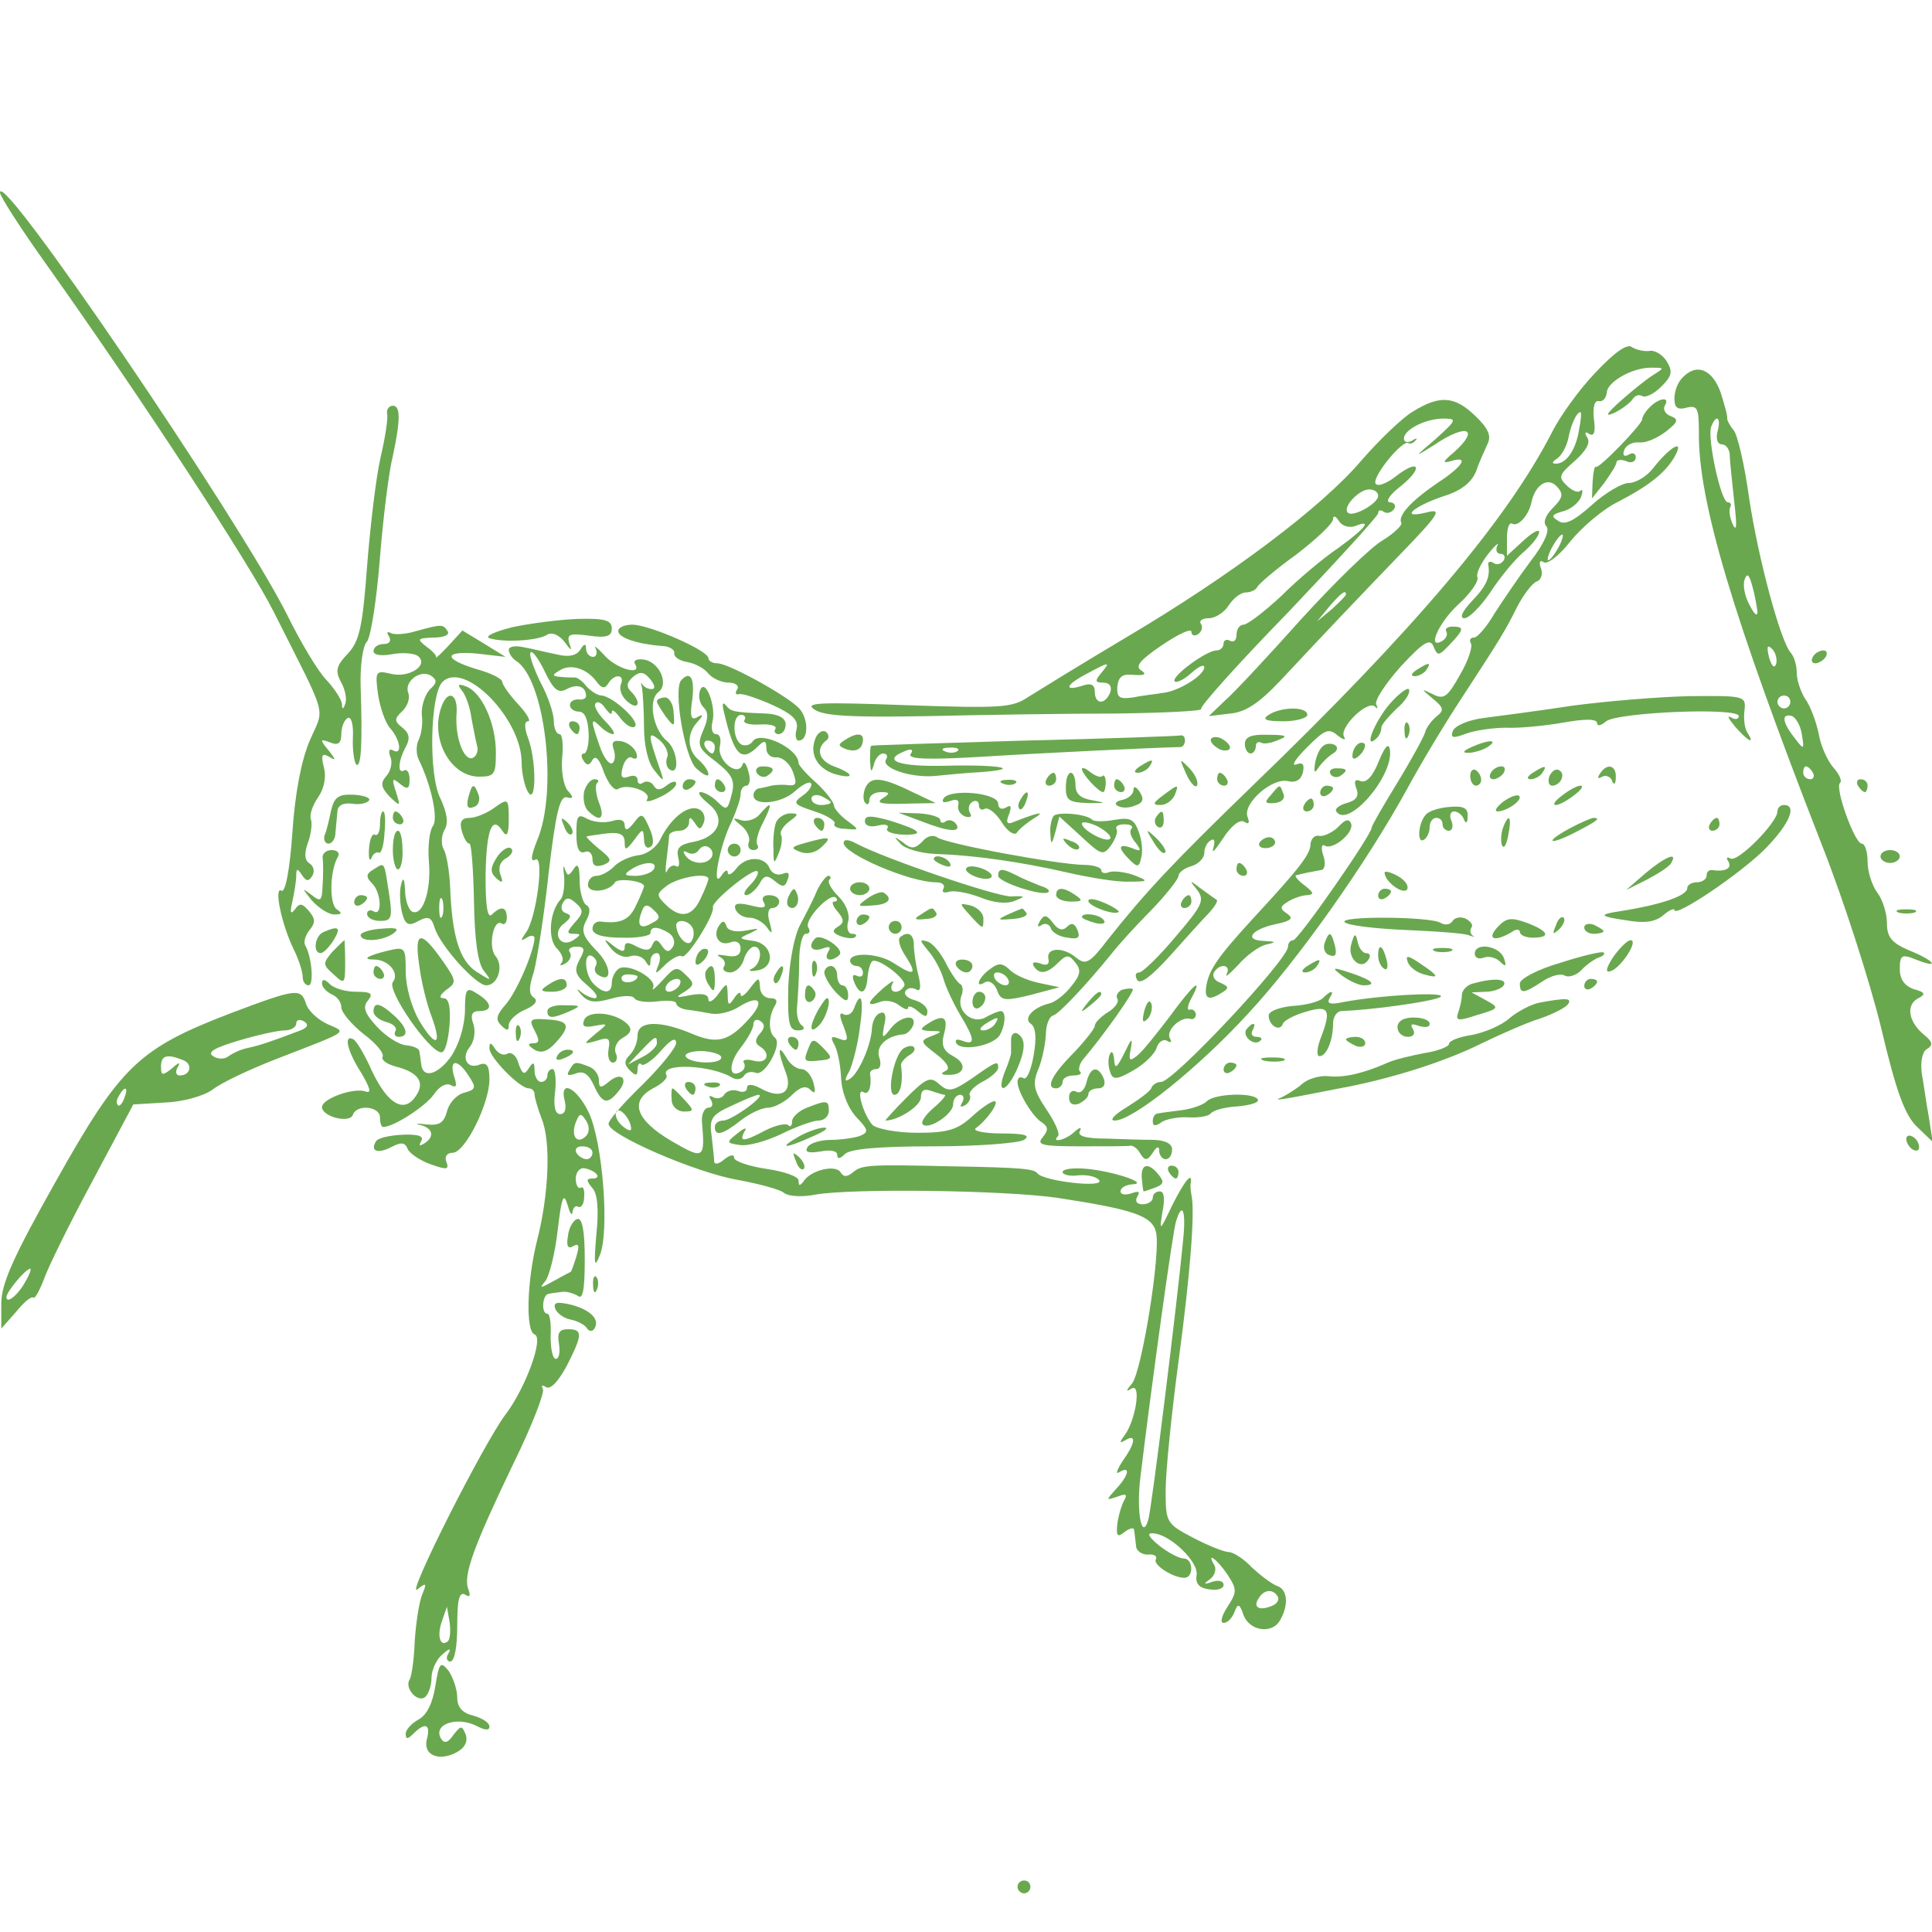<svg version="1.0" xmlns="http://www.w3.org/2000/svg"
 width="300pt" height="300pt" viewBox="0 0 300 300"
 preserveAspectRatio="xMidYMid meet">
<g transform="translate(0,300) scale(0.1,-0.1)"
fill="#6aa84f" stroke="none">
<path d="M0 2701 c0 -6 33 -57 73 -113 143 -201 315 -464 352 -538 86 -171 79
-146 56 -200 -13 -30 -23 -82 -27 -143 -4 -58 -11 -94 -17 -90 -12 7 0 -52 19
-91 8 -16 14 -35 14 -43 0 -7 4 -13 9 -13 9 0 5 45 -5 62 -3 5 0 15 6 23 10
12 10 18 0 30 -11 13 -15 13 -22 3 -7 -9 -8 -5 -4 12 3 14 6 32 6 40 0 12 2
12 9 1 7 -10 10 -10 16 -1 4 7 2 15 -4 19 -8 5 -9 15 -3 32 5 13 7 30 5 36 -3
7 2 22 11 35 9 13 13 31 9 46 -5 20 -3 23 8 17 11 -7 11 -5 -1 10 -14 17 -13
18 3 12 12 -5 17 -1 17 13 0 10 4 22 10 25 5 3 9 -9 8 -30 -1 -19 2 -38 5 -42
8 -7 10 35 7 120 -1 32 3 64 10 71 6 8 15 66 20 130 5 63 14 135 20 158 12 56
12 78 0 78 -6 0 -10 -6 -9 -12 2 -7 -3 -38 -10 -68 -7 -30 -16 -106 -21 -169
-7 -95 -12 -117 -30 -136 -18 -19 -20 -27 -10 -45 6 -11 9 -26 6 -33 -3 -9 -5
-9 -5 0 -1 7 -11 23 -24 37 -13 13 -41 60 -62 103 -76 150 -445 693 -445 654z"/>
<path d="M2477 2421 c-25 -26 -55 -68 -67 -92 -70 -137 -216 -309 -465 -549
-124 -120 -166 -165 -224 -238 -29 -38 -35 -41 -50 -29 -20 17 -47 16 -43 -2
2 -9 -3 -11 -13 -7 -9 3 -13 2 -10 -4 9 -14 21 -12 38 5 13 13 17 13 27 0 9
-11 8 -19 -7 -37 -10 -13 -25 -24 -33 -26 -26 -6 -42 -24 -29 -32 7 -5 9 -21
4 -49 -4 -23 -11 -39 -16 -35 -5 3 -9 0 -9 -6 0 -15 23 -54 38 -63 10 -7 10
-12 1 -23 -10 -12 -1 -14 60 -14 39 0 74 0 77 1 4 0 11 -5 15 -13 7 -11 11
-10 19 2 6 10 10 11 10 3 0 -7 5 -13 10 -13 6 0 10 7 10 15 0 9 -10 14 -27 15
-16 0 -49 1 -75 2 -32 0 -46 4 -41 12 3 6 0 6 -8 -1 -13 -13 -38 -19 -26 -7 3
4 -5 22 -18 41 -20 30 -22 40 -13 62 6 14 11 38 12 54 0 15 5 28 11 30 9 2 52
48 91 96 10 13 38 44 62 68 23 24 42 48 42 53 0 5 9 12 20 15 11 3 20 13 20
20 0 8 4 17 10 20 6 4 7 -1 4 -12 -3 -10 3 -3 15 15 13 20 26 30 33 26 7 -5 9
-2 5 8 -7 21 39 61 63 55 12 -3 20 2 23 13 3 13 0 17 -10 13 -9 -3 -1 9 16 26
28 28 34 31 48 19 9 -7 14 -8 10 -2 -8 14 36 57 48 47 4 -5 5 -3 2 3 -3 6 14
32 38 59 36 39 46 44 51 31 6 -15 8 -15 25 3 23 24 23 28 4 28 -8 0 -12 -4 -9
-8 2 -4 0 -10 -6 -14 -25 -15 -7 27 24 56 19 17 33 37 30 43 -2 6 6 22 17 36
11 14 18 19 14 13 -3 -7 -1 -13 5 -13 6 0 8 -5 5 -10 -4 -6 -11 -8 -16 -4 -5
3 -9 2 -8 -3 3 -19 -2 -32 -26 -57 -15 -16 -19 -26 -11 -26 7 0 25 18 40 40
15 23 38 51 51 62 14 12 25 26 25 32 0 5 -11 -1 -25 -14 l-25 -23 0 27 c0 15
3 25 8 23 9 -6 26 13 30 33 6 28 26 40 40 24 10 -11 9 -17 -7 -33 -12 -12 -15
-23 -10 -28 6 -6 -3 -27 -24 -54 -18 -24 -43 -61 -56 -81 -12 -21 -27 -38 -32
-38 -6 0 -8 -4 -5 -9 3 -5 -4 -27 -17 -49 -19 -34 -25 -39 -42 -30 -19 9 -19
9 0 -7 17 -14 18 -18 5 -28 -8 -7 -16 -18 -17 -24 -2 -7 -21 -42 -43 -78 -22
-36 -40 -67 -40 -70 0 -11 -114 -175 -122 -175 -4 0 -8 -4 -8 -10 0 -20 -178
-210 -197 -210 -6 0 -13 -4 -15 -9 -1 -5 -19 -18 -38 -30 -20 -12 -28 -21 -19
-21 28 0 130 82 207 166 78 84 184 234 247 349 21 39 59 102 84 140 62 95 68
105 87 143 10 19 23 36 30 39 7 2 10 12 7 20 -4 10 -2 14 4 10 6 -4 25 11 42
33 18 22 51 50 74 61 48 25 75 46 89 73 13 25 -10 11 -35 -21 -10 -13 -27 -23
-38 -23 -10 0 -36 -15 -57 -34 -28 -25 -42 -32 -52 -25 -12 7 -11 10 7 15 12
3 24 13 28 22 3 9 3 13 -1 10 -3 -4 -13 0 -21 8 -14 13 -12 17 12 38 17 15 25
28 20 36 -5 8 -4 11 3 6 7 -4 10 3 7 23 -2 19 1 30 8 28 6 -1 11 5 12 13 0 17
41 40 70 39 20 0 20 0 1 -12 -11 -7 -33 -25 -50 -40 -22 -20 -25 -25 -9 -18
12 6 25 16 28 21 4 6 10 8 15 5 5 -3 18 3 30 15 16 16 18 23 8 39 -6 10 -19
18 -27 16 -9 -1 -21 2 -27 6 -7 6 -27 -8 -57 -40z m-25 -88 c-5 -32 -20 -53
-36 -53 -7 0 -6 3 2 8 7 5 14 18 17 30 4 22 13 42 19 42 2 0 1 -12 -2 -27z
m-32 -183 c-6 -11 -13 -20 -16 -20 -2 0 0 9 6 20 6 11 13 20 16 20 2 0 0 -9
-6 -20z"/>
<path d="M2612 2413 c-7 -7 -12 -21 -12 -32 0 -14 5 -18 19 -14 17 4 19 -1 19
-39 -1 -106 52 -284 191 -640 34 -86 75 -214 92 -284 23 -97 36 -134 55 -153
l25 -24 -6 39 c-4 21 -8 52 -11 68 -2 18 1 33 8 37 10 6 9 11 -3 21 -25 20
-30 46 -12 57 14 7 13 10 -5 15 -15 5 -22 16 -22 31 0 22 3 24 25 15 38 -15
30 -2 -10 14 -28 12 -35 21 -35 43 0 15 -7 37 -15 47 -8 11 -15 32 -15 48 0
15 -4 28 -9 28 -11 0 -42 86 -34 94 4 3 -1 14 -10 24 -9 10 -20 34 -23 53 -4
19 -13 43 -21 54 -7 11 -13 29 -13 40 0 12 -4 25 -9 31 -16 17 -51 147 -65
241 -7 51 -18 98 -24 105 -6 7 -10 15 -10 18 1 3 -4 21 -10 40 -13 37 -38 47
-60 23z m55 -83 c-3 -12 0 -20 7 -20 6 0 12 -8 12 -17 0 -10 4 -43 7 -73 4
-34 4 -47 -2 -35 -5 11 -7 23 -4 28 2 4 0 7 -4 7 -11 0 -32 100 -26 117 8 21
16 15 10 -7z m62 -280 c0 -8 -5 -4 -12 10 -8 14 -11 32 -8 40 4 11 7 8 12 -10
4 -14 7 -32 8 -40z m29 -81 c-3 -8 -7 -3 -11 10 -4 17 -3 21 5 13 5 -5 8 -16
6 -23z m22 -59 c0 -5 -4 -10 -10 -10 -5 0 -10 5 -10 10 0 6 5 10 10 10 6 0 10
-4 10 -10z m18 -51 c4 -24 3 -24 -12 -4 -19 24 -20 38 -3 33 6 -3 13 -15 15
-29z m17 -59 c3 -5 1 -10 -4 -10 -6 0 -11 5 -11 10 0 6 2 10 4 10 3 0 8 -4 11
-10z"/>
<path d="M2194 2361 c-17 -10 -53 -45 -80 -76 -61 -72 -202 -178 -364 -274
-69 -41 -137 -83 -153 -93 -25 -17 -41 -18 -190 -13 -136 5 -159 4 -142 -7 15
-10 59 -12 175 -10 85 2 217 4 292 4 76 1 136 4 133 7 -2 4 59 72 136 151 76
80 139 149 139 153 0 5 4 6 9 2 5 -3 12 -1 16 5 3 5 0 10 -7 10 -7 1 0 12 17
25 36 29 29 44 -8 15 -14 -11 -28 -16 -31 -11 -6 10 42 69 51 63 2 -2 8 0 11
4 4 4 1 4 -5 0 -7 -4 -13 -3 -13 3 0 14 34 31 61 31 22 0 21 -2 -11 -31 -35
-30 -35 -30 -3 -10 50 34 72 26 31 -11 -18 -15 -19 -18 -5 -14 29 9 19 -8 -21
-34 -41 -28 -62 -51 -56 -62 2 -3 -11 -16 -29 -27 -19 -11 -76 -67 -127 -123
-51 -57 -104 -114 -118 -126 l-25 -24 33 4 c24 2 45 16 79 52 71 76 110 117
185 195 63 65 66 72 40 65 -42 -10 -19 10 29 26 26 8 42 21 49 38 5 15 14 34
18 43 6 12 1 24 -19 43 -32 31 -55 33 -97 7z m-54 -131 c0 -12 -40 -34 -47
-26 -9 8 17 36 33 36 8 0 14 -4 14 -10z m-36 -47 c27 11 18 -2 -26 -34 -24
-16 -64 -50 -89 -75 -26 -24 -52 -44 -58 -44 -6 0 -11 -7 -11 -16 0 -8 -4 -12
-10 -9 -5 3 -10 1 -10 -4 0 -6 -5 -11 -11 -11 -16 0 -71 -41 -65 -48 3 -3 15
3 26 13 11 10 20 14 20 9 0 -13 -41 -38 -65 -40 -11 -2 -32 -4 -46 -7 -21 -3
-25 0 -24 17 2 16 8 20 26 18 17 -1 20 1 11 7 -10 6 -2 16 32 39 25 17 46 27
46 21 0 -6 5 -7 10 -4 6 4 8 11 5 16 -4 5 2 9 12 9 10 0 24 9 31 20 7 11 19
20 26 20 8 0 16 4 18 8 2 5 29 28 61 51 31 24 57 48 57 55 0 6 4 5 9 -3 5 -8
16 -11 25 -8z m-14 -106 c0 -2 -10 -12 -22 -23 l-23 -19 19 23 c18 21 26 27
26 19z m-380 -122 c-10 -12 -10 -15 3 -15 10 0 14 -6 11 -15 -8 -20 -24 -19
-24 1 0 11 -6 14 -20 9 -29 -9 -25 2 8 19 35 19 37 19 22 1z"/>
<path d="M2562 2368 c-7 -7 -12 -15 -12 -19 0 -8 -68 -78 -72 -74 -2 2 -4 -8
-5 -23 l-1 -26 19 24 c10 14 19 28 19 32 0 4 7 5 15 2 8 -4 15 -1 15 6 0 6 -5
8 -11 4 -7 -4 -10 -1 -7 7 3 8 13 13 24 12 10 -1 28 7 41 17 19 15 20 19 7 24
-8 3 -12 10 -9 16 9 14 -8 13 -23 -2z"/>
<path d="M795 2026 c-27 -7 -43 -14 -35 -17 21 -7 74 -4 89 5 7 5 18 1 27 -10
11 -15 13 -16 8 -3 -4 14 0 16 30 12 28 -4 36 -1 36 11 0 13 -11 16 -52 15
-29 -1 -75 -7 -103 -13z"/>
<path d="M646 2020 c-16 -5 -34 -6 -39 -3 -6 3 -7 1 -3 -5 4 -7 1 -12 -8 -12
-9 0 -16 -5 -16 -11 0 -6 11 -8 28 -5 15 3 33 2 40 -2 20 -14 -13 -36 -42 -28
-22 5 -24 4 -19 -32 3 -20 11 -44 19 -53 16 -18 19 -43 4 -34 -6 3 -7 -1 -4
-10 4 -8 1 -22 -6 -30 -10 -11 -8 -18 5 -32 17 -16 17 -16 10 7 -7 21 -6 23 6
13 12 -10 15 -8 15 7 0 10 -4 16 -8 14 -11 -7 -10 14 2 36 7 13 6 21 -5 30
-13 10 -13 14 0 26 8 8 12 20 9 28 -7 17 18 37 35 27 10 -7 10 -11 -2 -22 -7
-8 -13 -25 -12 -39 2 -14 -1 -31 -5 -39 -4 -8 -4 -22 0 -30 20 -41 31 -93 22
-104 -5 -7 -8 -31 -6 -55 4 -45 -10 -87 -27 -77 -5 4 -10 18 -10 33 -1 18 -3
21 -6 9 -3 -10 -2 -30 1 -43 5 -20 10 -23 26 -14 15 8 20 6 25 -11 9 -28 64
-89 80 -89 18 0 28 30 14 46 -11 14 -3 58 10 50 4 -3 8 1 8 9 0 17 -9 19 -23
5 -7 -7 -10 12 -10 59 1 72 10 96 26 71 7 -11 10 -6 10 18 0 32 -1 33 -22 18
-12 -9 -30 -16 -39 -16 -12 0 -16 -6 -12 -20 3 -11 8 -20 12 -20 3 0 6 -40 7
-90 1 -60 6 -95 15 -107 13 -17 13 -17 -11 -2 -26 17 -38 54 -41 131 -1 26 -6
53 -10 59 -4 7 -4 21 1 30 7 11 4 27 -6 49 -19 36 -16 162 3 181 34 34 123
-57 123 -125 0 -17 5 -38 10 -46 13 -21 13 50 0 84 -6 16 -6 26 0 26 5 0 -2
12 -15 26 -14 15 -25 31 -25 35 0 5 -18 14 -40 20 -53 16 -51 29 2 24 l43 -5
-34 21 -33 20 -21 -23 c-12 -13 -21 -21 -20 -19 2 2 -5 10 -15 17 -15 12 -14
13 11 14 16 0 26 4 22 10 -7 11 -9 11 -49 0z m41 -442 c-3 -7 -5 -2 -5 12 0
14 2 19 5 13 2 -7 2 -19 0 -25z"/>
<path d="M960 2020 c0 -10 29 -20 67 -23 12 0 21 -6 20 -11 -1 -6 8 -12 20
-14 12 -2 27 -10 33 -18 7 -8 21 -14 32 -14 10 0 16 -5 13 -10 -4 -6 -3 -9 2
-8 5 2 28 -6 51 -16 33 -15 42 -24 39 -38 -3 -10 -1 -18 3 -18 16 0 16 35 0
51 -20 20 -109 69 -126 69 -8 0 -14 4 -14 8 0 12 -92 52 -118 52 -12 0 -22 -4
-22 -10z"/>
<path d="M790 1991 c0 -5 5 -13 11 -17 45 -27 66 -202 33 -279 -9 -23 -11 -34
-3 -30 15 10 2 -93 -15 -114 -8 -12 -8 -13 2 -7 6 4 12 4 12 -1 -1 -21 -28
-84 -45 -103 -14 -16 -16 -23 -7 -32 9 -9 12 -9 12 0 0 7 11 18 25 24 16 7 21
14 14 19 -8 5 -8 16 0 40 5 19 16 88 23 154 11 92 17 119 28 117 11 -3 11 0 1
11 -6 8 -10 31 -8 51 2 20 0 36 -4 36 -5 0 -9 9 -9 20 0 12 -9 39 -21 61 -11
23 -18 43 -15 46 3 3 13 -11 22 -30 14 -29 21 -34 34 -27 17 9 30 4 30 -11 0
-4 -6 -6 -12 -5 -7 0 -13 -3 -13 -9 0 -5 6 -10 14 -10 9 0 14 -12 15 -33 1
-17 -3 -32 -7 -32 -5 0 -5 -5 -1 -11 5 -8 9 -8 14 1 5 8 11 1 18 -20 7 -17 16
-29 22 -25 14 9 52 -4 45 -16 -4 -5 5 -4 19 3 14 6 26 16 26 21 0 5 -6 4 -14
-2 -10 -8 -16 -9 -21 -1 -3 6 -11 8 -16 5 -5 -4 -9 -2 -9 4 0 6 -6 8 -14 5
-11 -4 -13 0 -9 15 3 11 10 18 15 14 6 -3 9 0 6 8 -3 8 -13 16 -23 18 -13 2
-16 -1 -12 -13 3 -8 2 -18 -2 -21 -5 -3 -14 9 -20 27 -14 40 -14 45 1 30 7 -7
16 -12 20 -12 4 0 -1 9 -13 21 -11 11 -18 24 -14 27 3 4 10 0 15 -8 6 -8 10
-11 10 -6 0 6 6 1 14 -10 8 -10 18 -16 22 -12 8 8 -35 47 -52 48 -6 0 -17 7
-24 15 -6 8 -15 14 -18 13 -4 0 -14 0 -22 1 -13 1 -13 3 -1 10 17 11 42 3 57
-17 8 -11 13 -12 18 -4 10 17 27 15 20 -1 -3 -8 2 -20 11 -27 17 -14 21 0 5
16 -8 8 -7 14 3 23 11 9 17 8 27 -4 7 -9 8 -15 2 -15 -6 0 -12 3 -15 8 -2 4
-2 1 0 -6 1 -8 3 -35 3 -61 0 -28 6 -55 16 -67 15 -19 16 -19 9 1 -19 55 -20
61 -1 46 9 -8 15 -20 12 -27 -3 -7 -1 -16 4 -19 16 -10 12 31 -4 44 -22 18
-30 63 -14 76 18 13 1 49 -24 51 -10 1 -15 -2 -12 -7 12 -19 -29 -8 -48 14
-11 12 -17 16 -13 10 3 -7 1 -13 -4 -13 -6 0 -11 6 -11 13 0 8 -3 8 -9 -2 -6
-9 -18 -12 -37 -7 -16 3 -39 9 -51 11 -13 3 -23 1 -23 -4z"/>
<path d="M2815 1980 c-3 -5 -2 -10 4 -10 5 0 13 5 16 10 3 6 2 10 -4 10 -5 0
-13 -4 -16 -10z"/>
<path d="M2200 1960 c-9 -6 -10 -10 -3 -10 6 0 15 5 18 10 8 12 4 12 -15 0z"/>
<path d="M1058 1944 c-13 -13 5 -120 23 -137 11 -10 19 -14 19 -9 0 5 -7 15
-15 22 -18 15 -19 41 -2 59 10 11 9 13 -1 7 -9 -5 -11 2 -7 28 4 33 -3 45 -17
30z"/>
<path d="M717 1928 c6 -7 13 -26 15 -43 3 -16 7 -36 9 -44 2 -7 -1 -15 -7 -18
-14 -5 -28 33 -25 70 2 29 -13 37 -23 11 -19 -49 12 -109 57 -110 25 0 27 3
27 38 0 45 -22 93 -46 102 -13 5 -14 3 -7 -6z"/>
<path d="M1087 1928 c-3 -9 -1 -20 6 -27 7 -7 7 -17 -1 -35 -10 -23 -8 -28 20
-49 25 -20 30 -29 24 -51 -6 -24 -8 -25 -22 -11 -8 8 -20 15 -26 15 -6 0 0 -8
12 -18 28 -22 17 -51 -22 -59 -23 -4 -28 -10 -25 -24 3 -11 1 -17 -3 -14 -5 3
-11 -1 -14 -7 -3 -7 -3 1 -1 17 2 17 4 33 4 38 1 4 8 7 16 7 8 0 15 6 15 13 0
9 2 9 9 -1 7 -11 9 -11 14 1 3 9 -1 18 -9 21 -17 6 -43 -15 -59 -48 -6 -12
-21 -23 -34 -24 -14 -2 -31 -10 -38 -18 -8 -8 -20 -14 -27 -14 -7 0 -13 -6
-13 -14 0 -14 33 -11 42 4 5 7 45 2 45 -6 0 -2 -5 -15 -12 -29 -10 -23 -24
-30 -55 -26 -7 1 -13 -4 -13 -11 0 -9 15 -14 45 -14 25 -1 45 3 45 7 0 11 11
11 29 0 7 -5 10 -14 6 -21 -6 -9 -10 -9 -17 1 -7 11 -11 11 -15 2 -3 -9 -10
-10 -24 -3 -14 8 -19 7 -19 -1 0 -8 -5 -7 -17 2 -16 13 -17 12 -4 -4 8 -10 21
-15 29 -12 9 3 19 0 24 -7 6 -10 8 -10 8 0 0 6 4 12 10 12 5 0 6 -8 3 -17 -7
-17 -6 -17 11 0 10 9 21 15 25 12 8 -4 51 65 48 76 -3 9 63 62 69 56 3 -2 -2
-12 -11 -21 -9 -9 -12 -16 -6 -16 5 0 14 8 20 17 7 14 12 15 24 5 12 -10 16
-10 20 2 4 10 1 13 -8 9 -8 -3 -17 1 -20 9 -8 19 -37 19 -52 -1 -7 -9 -13 -11
-13 -6 0 6 -5 3 -10 -5 -16 -23 -2 49 16 84 7 16 14 35 14 43 0 7 4 13 9 13 5
0 7 10 3 22 -3 12 -7 17 -9 11 -7 -21 -41 7 -35 29 2 10 0 18 -6 18 -6 0 -8 8
-6 18 7 24 -11 71 -19 50z m23 -88 c0 -5 -2 -10 -4 -10 -3 0 -8 5 -11 10 -3 6
-1 10 4 10 6 0 11 -4 11 -10z m-5 -171 c-8 -13 -32 -11 -41 3 -4 6 -3 8 4 4 6
-3 13 -2 17 4 4 6 11 8 16 4 5 -3 7 -10 4 -15z m-90 -19 c-3 -5 -16 -10 -28
-10 -18 0 -19 2 -7 10 20 13 43 13 35 0z m85 -15 c0 -2 -5 -16 -12 -30 -13
-29 -32 -32 -55 -9 -14 14 -14 16 3 29 18 13 64 21 64 10z m-87 -68 c-18 -11
-25 -5 -17 16 4 13 9 14 19 4 11 -10 10 -14 -2 -20z m62 -7 c3 -5 3 -15 -1
-21 -6 -11 -23 6 -24 24 0 10 18 9 25 -3z"/>
<path d="M2158 1907 c-24 -28 -42 -74 -20 -53 4 4 7 11 7 16 0 5 11 17 23 29
13 11 22 24 20 30 -1 5 -15 -5 -30 -22z"/>
<path d="M1020 1911 c0 -3 7 -14 14 -24 13 -17 14 -16 12 6 0 13 -7 24 -13 24
-7 0 -13 -3 -13 -6z"/>
<path d="M2440 1904 c-52 -8 -114 -16 -137 -19 -23 -3 -44 -12 -47 -20 -4 -11
0 -12 21 -4 14 5 42 9 62 9 20 -1 60 3 89 8 33 6 52 6 52 -1 0 -5 6 -4 14 3
18 14 206 22 206 8 0 -5 -6 -6 -12 -2 -7 4 -4 -2 6 -14 21 -24 32 -29 19 -9
-4 6 -6 22 -4 35 2 21 0 22 -86 21 -48 -1 -131 -8 -183 -15z"/>
<path d="M1124 1895 c16 -69 27 -80 54 -53 9 9 12 8 12 -4 0 -9 7 -15 16 -14
9 0 20 -9 25 -22 7 -19 6 -23 -9 -21 -9 1 -20 0 -24 -1 -5 -1 -12 -3 -18 -4
-5 0 -10 -5 -10 -11 0 -17 43 -13 64 6 11 10 22 16 25 13 3 -3 -2 -12 -12 -19
-17 -12 -15 -14 18 -25 19 -6 33 -15 31 -19 -3 -4 5 -8 17 -8 22 -2 22 -2 2
13 -11 8 -20 19 -20 23 0 5 -12 21 -27 35 -16 14 -28 28 -28 31 0 23 -60 51
-71 34 -4 -6 -12 -8 -18 -5 -14 9 -14 46 0 46 5 0 8 -4 5 -8 -3 -5 8 -8 24 -7
16 1 27 -2 24 -7 -3 -4 0 -8 5 -8 6 0 11 7 11 15 0 10 -11 16 -30 17 -52 2
-55 3 -63 13 -5 6 -6 1 -3 -10z m166 -141 c0 -2 -7 -4 -15 -4 -8 0 -15 4 -15
10 0 5 7 7 15 4 8 -4 15 -8 15 -10z"/>
<path d="M1970 1890 c-11 -7 -5 -10 23 -10 20 0 37 5 37 10 0 13 -40 13 -60 0z"/>
<path d="M885 1870 c3 -5 8 -10 11 -10 2 0 4 5 4 10 0 6 -5 10 -11 10 -5 0 -7
-4 -4 -10z"/>
<path d="M2181 1864 c0 -11 3 -14 6 -6 3 7 2 16 -1 19 -3 4 -6 -2 -5 -13z"/>
<path d="M1265 1850 c-8 -24 7 -46 35 -53 28 -7 25 2 -5 13 -24 9 -29 28 -11
41 4 4 3 9 -2 13 -6 3 -14 -3 -17 -14z"/>
<path d="M1312 1851 c-11 -7 -11 -9 1 -14 16 -6 27 0 27 15 0 10 -11 10 -28
-1z"/>
<path d="M1590 1850 c-129 -4 -236 -7 -237 -8 -2 -1 -2 -12 -2 -24 1 -17 2
-19 6 -5 2 9 9 17 14 17 6 0 8 -4 5 -9 -9 -13 37 -29 75 -26 19 2 51 5 71 6
68 5 30 12 -52 10 -74 -2 -103 8 -64 23 9 4 13 2 8 -5 -5 -8 28 -9 112 -4 95
6 265 14 307 15 4 0 7 5 7 10 0 6 -3 9 -7 8 -5 -1 -114 -5 -243 -8z m-103 -16
c-3 -3 -12 -4 -19 -1 -8 3 -5 6 6 6 11 1 17 -2 13 -5z"/>
<path d="M1880 1851 c0 -5 7 -11 15 -15 8 -3 15 -1 15 3 0 5 -7 11 -15 15 -8
3 -15 1 -15 -3z"/>
<path d="M1933 1845 c0 -8 4 -15 9 -15 4 0 8 5 8 11 0 5 3 8 8 6 4 -3 16 -1
27 4 16 6 13 8 -16 8 -25 1 -36 -3 -36 -14z"/>
<path d="M2055 1842 c-6 -4 -11 -16 -13 -27 -2 -15 -1 -17 6 -6 5 7 15 17 22
21 7 4 8 10 3 13 -5 3 -13 3 -18 -1z"/>
<path d="M2107 1843 c-4 -3 -7 -11 -7 -17 0 -6 5 -5 12 2 6 6 9 14 7 17 -3 3
-9 2 -12 -2z"/>
<path d="M2141 1818 c-9 -23 -19 -34 -28 -31 -9 4 -11 0 -7 -11 5 -12 0 -19
-15 -23 -11 -3 -19 -9 -16 -13 18 -28 91 57 83 97 -2 10 -8 3 -17 -19z"/>
<path d="M2285 1840 c-13 -6 -15 -9 -5 -9 8 0 22 4 30 9 18 12 2 12 -25 0z"/>
<path d="M1770 1810 c-9 -6 -10 -10 -3 -10 6 0 15 5 18 10 8 12 4 12 -15 0z"/>
<path d="M1842 1798 c7 -15 15 -23 17 -17 2 6 -4 18 -13 27 -15 15 -15 15 -4
-10z"/>
<path d="M1175 1800 c4 -6 11 -8 16 -5 14 9 11 15 -7 15 -8 0 -12 -5 -9 -10z"/>
<path d="M1680 1806 c0 -8 26 -36 33 -36 2 0 4 7 4 15 0 8 -3 13 -5 10 -3 -3
-11 0 -19 6 -7 6 -13 8 -13 5z"/>
<path d="M2066 1798 c3 -5 10 -6 15 -3 13 9 11 12 -6 12 -8 0 -12 -4 -9 -9z"/>
<path d="M2283 1795 c0 -8 4 -15 9 -15 4 0 8 4 8 9 0 6 -4 12 -8 15 -5 3 -9
-1 -9 -9z"/>
<path d="M2315 1800 c-3 -5 -2 -10 4 -10 5 0 13 5 16 10 3 6 2 10 -4 10 -5 0
-13 -4 -16 -10z"/>
<path d="M2380 1800 c-9 -6 -10 -10 -3 -10 6 0 15 5 18 10 8 12 4 12 -15 0z"/>
<path d="M2406 1795 c-3 -8 -1 -15 4 -15 13 0 22 18 11 24 -5 3 -11 -1 -15 -9z"/>
<path d="M2484 1798 c-4 -6 -3 -8 4 -4 5 3 13 0 15 -6 3 -8 6 -6 6 5 1 19 -14
23 -25 5z"/>
<path d="M1625 1790 c-3 -5 -1 -10 4 -10 6 0 11 5 11 10 0 6 -2 10 -4 10 -3 0
-8 -4 -11 -10z"/>
<path d="M1655 1777 c0 -20 5 -23 35 -24 27 0 29 0 8 4 -20 3 -28 10 -28 24 0
10 -3 19 -7 19 -5 0 -8 -10 -8 -23z"/>
<path d="M1890 1790 c0 -5 5 -10 11 -10 5 0 7 5 4 10 -3 6 -8 10 -11 10 -2 0
-4 -4 -4 -10z"/>
<path d="M907 1771 c-2 -11 0 -24 6 -30 19 -19 27 -12 17 13 -5 13 -6 27 -3
30 4 3 2 6 -4 6 -6 0 -13 -9 -16 -19z"/>
<path d="M1060 1779 c0 -5 5 -7 10 -4 6 3 10 8 10 11 0 2 -4 4 -10 4 -5 0 -10
-5 -10 -11z"/>
<path d="M1110 1780 c0 -5 5 -10 11 -10 5 0 7 5 4 10 -3 6 -8 10 -11 10 -2 0
-4 -4 -4 -10z"/>
<path d="M1343 1775 c-3 -9 -3 -19 1 -22 3 -4 6 -1 6 5 0 7 8 12 18 12 14 0
15 -2 2 -10 -11 -7 0 -9 34 -8 l49 1 -38 18 c-47 23 -64 24 -72 4z"/>
<path d="M1558 1783 c7 -3 16 -2 19 1 4 3 -2 6 -13 5 -11 0 -14 -3 -6 -6z"/>
<path d="M1730 1780 c0 -5 5 -10 11 -10 5 0 7 5 4 10 -3 6 -8 10 -11 10 -2 0
-4 -4 -4 -10z"/>
<path d="M2885 1780 c3 -5 8 -10 11 -10 2 0 4 5 4 10 0 6 -5 10 -11 10 -5 0
-7 -4 -4 -10z"/>
<path d="M727 1761 c-3 -13 -1 -18 9 -14 7 2 10 11 7 19 -7 19 -10 18 -16 -5z"/>
<path d="M1760 1773 c0 -6 -8 -13 -17 -15 -10 -2 -13 -6 -8 -9 6 -4 18 -4 27
0 13 4 15 10 8 21 -6 9 -10 10 -10 3z"/>
<path d="M1806 1765 c-16 -12 -17 -15 -4 -15 9 0 18 7 22 15 7 18 6 18 -18 0z"/>
<path d="M1973 1765 c-10 -11 -9 -13 6 -12 11 1 17 7 14 14 -6 16 -5 16 -20
-2z"/>
<path d="M2050 1769 c0 -5 5 -7 10 -4 6 3 10 8 10 11 0 2 -4 4 -10 4 -5 0 -10
-5 -10 -11z"/>
<path d="M2426 1765 c-11 -8 -16 -15 -10 -15 5 0 18 7 28 15 11 8 16 15 10 15
-5 0 -18 -7 -28 -15z"/>
<path d="M514 1741 c-3 -14 -7 -32 -10 -38 -2 -7 1 -13 6 -13 6 0 11 8 11 18
1 9 2 24 3 32 0 9 9 14 23 12 12 -2 23 1 26 5 3 4 -8 8 -24 9 -24 1 -30 -4
-35 -25z"/>
<path d="M1465 1760 c-3 -6 0 -7 10 -4 10 4 15 2 13 -6 -2 -7 3 -15 11 -18 8
-2 11 0 7 6 -3 6 -2 13 4 17 5 3 10 1 10 -5 0 -6 4 -9 9 -6 5 3 17 -6 26 -20
9 -15 20 -22 24 -17 3 5 15 15 26 22 20 12 8 10 -30 -5 -11 -5 -14 -2 -8 12 4
12 3 15 -5 10 -7 -4 -12 -1 -12 6 0 17 -75 24 -85 8z"/>
<path d="M1585 1759 c-4 -6 -5 -12 -2 -15 2 -3 7 2 10 11 7 17 1 20 -8 4z"/>
<path d="M2334 1755 c-10 -8 -14 -14 -9 -15 15 0 40 18 34 24 -3 3 -14 -1 -25
-9z"/>
<path d="M2025 1750 c-3 -5 -1 -10 4 -10 6 0 11 5 11 10 0 6 -2 10 -4 10 -3 0
-8 -4 -11 -10z"/>
<path d="M1180 1736 c-6 -8 -19 -12 -28 -10 -15 5 -16 4 -1 -8 9 -7 14 -19 12
-25 -3 -7 0 -13 7 -13 6 0 9 4 6 8 -3 5 1 20 9 35 15 30 14 35 -5 13z"/>
<path d="M2214 1735 c-12 -13 -14 -46 -3 -39 5 3 9 12 9 20 0 8 5 14 10 14 6
0 10 -4 10 -10 0 -5 4 -10 10 -10 5 0 7 7 4 15 -4 8 -2 15 4 15 6 0 13 -6 15
-12 3 -8 6 -6 6 4 1 13 -6 17 -28 15 -15 -1 -32 -6 -37 -12z"/>
<path d="M2760 1740 c0 -17 -62 -80 -73 -73 -6 3 -7 1 -3 -5 6 -11 -6 -16 -26
-13 -5 0 -8 -3 -8 -9 0 -5 -7 -10 -15 -10 -8 0 -15 -4 -15 -9 0 -12 -41 -26
-105 -36 -33 -5 -32 -8 10 -14 28 -5 45 -3 58 8 9 8 17 11 17 8 0 -13 105 58
142 96 37 38 49 67 28 67 -5 0 -10 -4 -10 -10z"/>
<path d="M590 1719 c0 -11 -4 -18 -8 -15 -4 2 -8 -7 -9 -22 -1 -15 1 -21 4
-14 2 6 8 10 11 8 4 -2 8 11 9 30 2 19 1 34 -2 34 -3 0 -5 -9 -5 -21z"/>
<path d="M610 1730 c0 -5 5 -10 11 -10 5 0 7 5 4 10 -3 6 -8 10 -11 10 -2 0
-4 -4 -4 -10z"/>
<path d="M895 1705 c0 -22 4 -31 13 -28 6 3 12 -2 12 -11 0 -10 5 -13 17 -9
14 6 13 9 -7 25 -12 10 -21 19 -19 19 2 1 16 3 32 5 20 2 27 -2 27 -14 0 -13
2 -13 15 4 13 18 14 18 15 1 0 -10 4 -16 10 -12 6 3 5 15 -2 30 -10 23 -12 23
-24 7 -9 -11 -13 -13 -14 -4 0 9 -7 11 -20 7 -10 -3 -27 -2 -37 3 -16 9 -18 6
-18 -23z"/>
<path d="M1205 1723 c-3 -8 -5 -27 -4 -41 0 -24 1 -25 8 -7 5 11 6 24 4 28 -3
5 3 14 12 21 15 11 16 13 2 13 -9 0 -19 -7 -22 -14z"/>
<path d="M1343 1725 c0 -7 8 -10 20 -7 11 3 18 1 15 -4 -4 -5 7 -9 23 -10 37
-1 29 7 -20 22 -29 8 -38 8 -38 -1z"/>
<path d="M1430 1725 c43 -17 63 -18 55 -5 -4 6 -11 8 -16 5 -5 -4 -9 -3 -9 2
0 4 -15 9 -33 10 l-32 1 35 -13z"/>
<path d="M1636 1733 c-3 -4 -6 -16 -5 -27 1 -19 2 -19 8 3 l6 23 34 -31 c31
-29 34 -30 46 -14 7 10 11 21 9 25 -3 5 3 8 12 8 10 0 14 -3 11 -7 -4 -3 -1
-13 6 -21 10 -13 9 -15 -5 -9 -22 8 -23 1 -4 -18 12 -12 15 -12 18 3 3 10 1
28 -4 41 -7 19 -13 22 -37 18 -16 -3 -31 -3 -35 0 -8 9 -53 13 -60 6z m88 -35
c-5 -8 -44 13 -44 23 0 4 11 2 24 -4 13 -7 22 -15 20 -19z"/>
<path d="M1795 1731 c-3 -5 -2 -12 3 -15 5 -3 9 1 9 9 0 17 -3 19 -12 6z"/>
<path d="M876 1717 c3 -10 9 -15 12 -12 3 3 0 11 -7 18 -10 9 -11 8 -5 -6z"/>
<path d="M1265 1720 c3 -5 8 -10 11 -10 2 0 4 5 4 10 0 6 -5 10 -11 10 -5 0
-7 -4 -4 -10z"/>
<path d="M2078 1716 c-9 -9 -23 -15 -29 -14 -7 2 -13 -4 -14 -12 0 -16 -15
-36 -90 -117 -54 -59 -68 -79 -72 -105 -3 -20 5 -22 25 -9 11 7 10 9 -3 15 -9
3 -13 10 -10 16 9 15 27 12 20 -2 -4 -7 4 -1 17 13 13 15 32 29 43 32 18 4 17
5 -3 6 -31 1 -19 18 19 26 24 5 28 9 18 16 -12 8 -12 11 1 19 8 5 22 10 30 10
11 1 10 4 -4 15 -11 8 -17 16 -13 16 4 1 12 3 17 4 6 1 15 3 21 4 6 0 8 10 4
22 -4 12 -3 19 2 16 12 -8 46 20 41 34 -3 8 -9 7 -20 -5z"/>
<path d="M2334 1715 c-3 -8 -4 -20 -2 -27 3 -7 7 -1 10 15 6 29 1 36 -8 12z"/>
<path d="M2438 1714 c-39 -21 -35 -28 5 -8 37 19 44 24 31 24 -5 -1 -21 -8
-36 -16z"/>
<path d="M2655 1720 c-3 -5 -1 -10 4 -10 6 0 11 5 11 10 0 6 -2 10 -4 10 -3 0
-8 -4 -11 -10z"/>
<path d="M610 1680 c0 -16 4 -30 8 -30 4 0 8 14 7 30 0 17 -3 30 -7 30 -5 0
-8 -13 -8 -30z"/>
<path d="M1432 1693 c-11 -11 -17 -12 -30 -1 -14 10 -15 10 -4 -2 7 -8 31 -15
55 -16 59 -2 131 -12 205 -29 35 -8 78 -15 95 -14 31 0 31 1 8 10 -14 5 -31 7
-38 5 -7 -3 -13 -2 -13 3 0 4 -12 8 -27 8 -43 1 -216 33 -228 43 -6 4 -16 2
-23 -7z"/>
<path d="M1791 1693 c7 -12 15 -20 18 -17 3 2 -3 12 -13 22 -17 16 -18 16 -5
-5z"/>
<path d="M1250 1691 c-22 -6 -23 -8 -7 -14 11 -4 24 -1 33 8 17 16 13 17 -26
6z"/>
<path d="M1310 1691 c0 -17 103 -61 143 -61 10 0 15 -4 12 -10 -3 -5 0 -7 8
-5 7 3 29 -1 48 -8 21 -9 42 -11 54 -6 18 7 18 8 -5 7 -24 0 -197 59 -240 82
-13 7 -20 7 -20 1z"/>
<path d="M1657 1689 c7 -7 15 -10 18 -7 3 3 -2 9 -12 12 -14 6 -15 5 -6 -5z"/>
<path d="M1956 1692 c-3 -5 1 -9 9 -9 8 0 15 4 15 9 0 4 -4 8 -9 8 -6 0 -12
-4 -15 -8z"/>
<path d="M771 1668 c-10 -16 -10 -23 0 -32 9 -8 11 -7 6 6 -4 11 0 21 10 26 8
5 11 12 6 15 -5 3 -15 -4 -22 -15z"/>
<path d="M1130 1680 c0 -5 5 -10 10 -10 6 0 10 5 10 10 0 6 -4 10 -10 10 -5 0
-10 -4 -10 -10z"/>
<path d="M501 1668 c1 -7 1 -26 0 -42 -1 -26 -3 -27 -18 -15 -15 11 -14 10 1
-9 11 -12 26 -22 35 -22 12 0 13 2 4 8 -12 8 -11 61 2 82 3 5 -1 10 -10 10 -9
0 -15 -6 -14 -12z"/>
<path d="M2920 1670 c0 -5 7 -10 15 -10 8 0 15 5 15 10 0 6 -7 10 -15 10 -8 0
-15 -4 -15 -10z"/>
<path d="M876 1639 c1 -14 -1 -30 -5 -35 -18 -19 -21 -63 -6 -77 8 -8 11 -18
7 -22 -4 -5 -1 -5 6 -1 7 4 10 12 7 17 -4 5 1 9 10 9 13 0 14 -4 5 -20 -9 -17
-7 -24 12 -40 13 -11 18 -19 12 -20 -5 0 -15 4 -22 10 -7 6 -7 4 1 -5 10 -11
20 -13 45 -6 17 5 34 6 37 1 3 -5 19 -7 35 -5 17 2 30 1 30 -3 0 -4 8 -9 18
-10 9 -1 26 -4 37 -6 11 -2 31 3 43 11 31 19 40 9 16 -18 -32 -36 -50 -41 -90
-24 -50 21 -84 20 -84 -3 0 -10 -5 -23 -12 -30 -9 -9 -9 -15 0 -24 9 -9 12 -9
12 2 0 7 3 11 6 7 3 -3 17 6 30 21 15 17 23 22 24 13 0 -8 -24 -37 -52 -65
-29 -28 -53 -55 -53 -61 -1 -17 136 -76 200 -87 33 -6 66 -15 72 -20 7 -6 29
-7 49 -3 56 10 293 7 376 -5 118 -18 147 -28 153 -53 8 -31 -22 -216 -37 -235
-10 -12 -10 -14 -1 -8 16 9 6 -51 -11 -73 -8 -11 -8 -13 2 -7 17 10 15 -5 -5
-33 -9 -14 -11 -21 -5 -17 18 11 15 -5 -5 -26 -16 -18 -16 -18 2 -12 13 5 16
4 11 -5 -4 -7 -9 -23 -11 -37 -2 -19 0 -22 11 -13 8 6 15 8 15 3 1 -5 2 -16 3
-24 0 -8 9 -14 18 -14 10 1 15 -2 13 -7 -6 -8 26 -29 44 -29 15 0 14 30 -1 30
-7 0 -24 9 -38 20 -16 13 -20 20 -10 19 25 0 72 -44 68 -65 -2 -13 4 -20 20
-22 12 -2 22 1 22 7 0 6 -8 8 -17 5 -14 -5 -15 -4 -4 4 7 5 10 15 7 21 -14 23
4 10 20 -14 15 -23 15 -27 0 -50 -9 -14 -12 -25 -6 -25 6 0 13 7 17 17 5 14 8
13 14 -5 9 -24 43 -30 56 -9 14 23 13 48 -3 54 -9 3 -27 17 -40 29 -12 13 -29
24 -36 24 -7 0 -32 10 -55 22 -42 22 -43 24 -43 74 0 28 9 118 20 200 18 134
26 233 20 259 -1 6 -2 13 -1 18 3 19 -10 3 -29 -35 -19 -40 -20 -41 -15 -10 4
20 3 32 -4 32 -6 0 -11 -4 -11 -10 0 -5 -7 -10 -16 -10 -9 0 -12 5 -8 12 5 8
2 9 -9 5 -10 -3 -17 -2 -17 3 0 6 8 10 18 11 28 1 -28 20 -70 24 -21 2 -38 0
-38 -5 0 -4 11 -7 25 -5 14 1 28 -2 32 -8 7 -12 -87 -1 -96 11 -6 7 -21 9
-136 11 -126 3 -137 2 -150 -9 -10 -8 -15 -8 -20 0 -8 12 -46 3 -57 -14 -6 -8
-8 -8 -8 1 0 6 -22 14 -50 18 -27 4 -50 12 -50 17 0 6 -6 5 -15 -2 -8 -7 -15
-9 -16 -4 0 5 -2 23 -4 40 -4 27 0 33 31 47 19 9 38 17 42 17 12 -1 -42 -40
-55 -40 -7 0 -13 -4 -13 -10 0 -15 12 -12 40 10 14 11 33 20 43 20 9 0 26 9
36 19 13 13 22 16 29 9 8 -8 9 -4 5 11 -3 11 -11 21 -19 21 -7 0 -18 8 -23 18
-13 22 -14 11 -1 -23 12 -31 -7 -43 -39 -25 -13 7 -21 7 -21 1 0 -6 -6 -8 -14
-5 -8 3 -17 0 -21 -5 -3 -6 -11 -8 -17 -5 -7 4 -8 2 -4 -4 4 -7 2 -12 -4 -12
-6 0 -11 -10 -10 -22 5 -58 3 -59 -47 -30 -56 33 -66 62 -29 82 14 7 23 16 21
20 -12 20 70 17 103 -4 6 -3 13 -2 17 3 3 6 11 8 19 5 14 -5 42 46 29 55 -10
8 -10 32 0 49 5 8 3 12 -7 12 -9 0 -16 8 -16 18 -1 15 -2 15 -15 -2 -8 -11
-15 -16 -15 -10 0 5 -5 2 -10 -6 -8 -12 -10 -12 -10 5 -1 20 -1 20 -15 1 -8
-11 -15 -14 -15 -8 0 8 -9 10 -27 7 -24 -5 -25 -4 -10 5 15 10 16 13 2 26 -14
14 -17 13 -36 -8 -11 -12 -18 -18 -15 -12 7 14 -38 39 -53 30 -6 -4 -11 -14
-11 -22 0 -17 -12 -18 -28 -2 -15 15 -16 52 -2 43 6 -4 8 -10 5 -15 -3 -5 -1
-11 4 -14 23 -14 20 16 -4 39 -20 21 -23 30 -15 45 7 13 7 21 0 25 -5 3 -10
21 -10 38 0 22 -3 28 -9 18 -8 -12 -10 -12 -14 0 -2 8 -3 2 -1 -12z m17 -71
c-13 -15 -14 -18 -2 -18 12 0 11 -2 -1 -10 -20 -13 -34 12 -14 26 11 9 12 13
3 16 -7 2 -9 9 -5 16 5 9 10 9 21 -1 11 -10 11 -15 -2 -29z m97 -84 c0 -8 -19
-13 -24 -6 -3 5 1 9 9 9 8 0 15 -2 15 -3z m65 -14 c-3 -5 -11 -10 -16 -10 -6
0 -7 5 -4 10 3 6 11 10 16 10 6 0 7 -4 4 -10z m125 -75 c-8 -9 -8 -15 0 -20
18 -11 11 -28 -10 -22 -11 3 -18 1 -15 -3 3 -5 1 -11 -4 -14 -20 -12 -20 13
-1 37 11 14 20 30 20 37 0 6 5 8 10 5 8 -5 8 -11 0 -20z m-160 -15 c0 -5 -10
-15 -22 -21 l-23 -12 20 21 c23 24 25 25 25 12z m100 -22 c0 -11 -47 -10 -55
1 -3 5 8 9 25 9 16 -1 30 -5 30 -10z m-140 -111 c0 -4 -6 -2 -14 5 -8 7 -12
17 -9 22 5 8 23 -12 23 -27z m857 -174 c-9 -95 -49 -418 -54 -433 -10 -34 -19
13 -12 68 18 148 50 379 55 395 10 33 16 17 11 -30z m147 -552 c3 -5 -1 -12
-10 -15 -20 -8 -29 -1 -19 13 8 13 22 14 29 2z"/>
<path d="M1450 1666 c0 -2 7 -7 16 -10 8 -3 12 -2 9 4 -6 10 -25 14 -25 6z"/>
<path d="M2555 1644 l-30 -26 32 16 c17 9 35 20 38 26 11 18 -9 10 -40 -16z"/>
<path d="M580 1650 c-12 -7 -12 -12 -2 -22 14 -14 16 -52 2 -43 -5 3 -10 1
-10 -4 0 -6 9 -11 20 -11 18 0 20 4 14 43 -8 51 -6 48 -24 37z"/>
<path d="M1500 1650 c0 -4 9 -10 20 -13 11 -3 20 -2 20 3 0 4 -9 10 -20 13
-11 3 -20 2 -20 -3z"/>
<path d="M1920 1650 c0 -5 5 -10 11 -10 5 0 7 5 4 10 -3 6 -8 10 -11 10 -2 0
-4 -4 -4 -10z"/>
<path d="M1550 1640 c0 -10 71 -33 78 -25 3 3 -4 7 -14 10 -10 4 -27 11 -36
16 -22 11 -28 11 -28 -1z"/>
<path d="M2150 1645 c0 -14 29 -35 35 -26 3 6 -4 15 -15 21 -11 6 -20 8 -20 5z"/>
<path d="M1269 1618 c-5 -13 -17 -36 -26 -53 -10 -18 -17 -58 -19 -97 -1 -57
1 -68 15 -68 9 0 12 3 6 8 -6 4 -9 18 -7 32 1 14 3 44 3 68 0 23 5 42 10 42 6
0 8 4 4 10 -7 11 34 55 43 46 3 -3 2 -6 -3 -6 -4 0 -2 -7 6 -16 10 -12 10 -17
0 -23 -10 -6 -8 -10 5 -15 9 -3 19 -4 22 -1 3 3 1 5 -5 5 -6 0 -9 9 -6 19 3
11 -3 27 -15 39 -11 11 -18 23 -14 26 3 3 2 6 -2 6 -3 0 -11 -10 -17 -22z"/>
<path d="M1320 1620 c0 -5 7 -10 15 -10 8 0 15 5 15 10 0 6 -7 10 -15 10 -8 0
-15 -4 -15 -10z"/>
<path d="M1859 1618 c12 -16 8 -24 -34 -73 -25 -30 -51 -55 -56 -55 -6 0 -7
-5 -3 -12 5 -7 22 6 51 38 24 27 51 57 60 66 9 10 15 19 12 21 -2 1 -13 9 -24
17 -18 14 -19 14 -6 -2z"/>
<path d="M1226 1611 c-4 -7 -5 -15 -2 -18 9 -9 19 4 14 18 -4 11 -6 11 -12 0z"/>
<path d="M1347 1605 c-17 -12 -16 -13 7 -11 25 1 34 10 18 20 -4 2 -15 -2 -25
-9z"/>
<path d="M1640 1610 c0 -5 10 -10 23 -10 18 0 19 2 7 10 -19 13 -30 13 -30 0z"/>
<path d="M2140 1609 c0 -5 5 -7 10 -4 6 3 10 8 10 11 0 2 -4 4 -10 4 -5 0 -10
-5 -10 -11z"/>
<path d="M550 1599 c0 -5 5 -7 10 -4 6 3 10 8 10 11 0 2 -4 4 -10 4 -5 0 -10
-5 -10 -11z"/>
<path d="M1186 1599 c5 -9 -1 -10 -20 -5 -21 5 -27 3 -24 -6 3 -7 12 -13 22
-13 9 0 21 -7 27 -15 8 -12 9 -10 4 8 -4 13 -2 22 4 22 6 0 11 5 11 10 0 6 -7
10 -16 10 -9 0 -12 -5 -8 -11z"/>
<path d="M1690 1601 c0 -8 41 -23 47 -17 2 1 -8 8 -22 14 -14 6 -25 8 -25 3z"/>
<path d="M1835 1600 c-3 -5 -1 -10 4 -10 6 0 11 5 11 10 0 6 -2 10 -4 10 -3 0
-8 -4 -11 -10z"/>
<path d="M1506 1579 c21 -23 21 -23 21 -5 0 8 -9 17 -20 20 -18 4 -18 4 -1
-15z"/>
<path d="M1430 1580 c-12 -7 -10 -9 7 -7 12 0 19 5 17 9 -6 10 -6 10 -24 -2z"/>
<path d="M1565 1580 c-17 -8 -17 -9 7 -7 15 1 24 5 22 9 -3 4 -6 8 -7 7 -1 0
-11 -4 -22 -9z"/>
<path d="M2948 1583 c6 -2 18 -2 25 0 6 3 1 5 -13 5 -14 0 -19 -2 -12 -5z"/>
<path d="M1330 1569 c0 -5 5 -7 10 -4 6 3 10 8 10 11 0 2 -4 4 -10 4 -5 0 -10
-5 -10 -11z"/>
<path d="M1615 1570 c-5 -8 -4 -11 3 -6 5 3 12 1 14 -6 2 -6 14 -13 26 -14 16
-3 20 0 15 12 -4 10 -9 12 -16 5 -7 -7 -14 -5 -22 6 -10 13 -14 13 -20 3z"/>
<path d="M1680 1576 c0 -2 9 -6 20 -9 11 -3 18 -1 14 4 -5 9 -34 13 -34 5z"/>
<path d="M2088 1568 c5 -5 47 -10 93 -12 46 -2 91 -5 99 -8 8 -3 12 -3 7 -1
-4 3 -5 8 -2 13 3 4 -2 10 -10 14 -8 3 -17 1 -20 -5 -4 -5 -11 -6 -18 -2 -16
10 -159 11 -149 1z"/>
<path d="M2325 1560 c-17 -19 -4 -23 23 -7 6 5 12 4 12 0 0 -5 9 -9 20 -9 29
0 25 10 -9 23 -25 9 -32 8 -46 -7z"/>
<path d="M2416 1563 c-6 -14 -5 -15 5 -6 7 7 10 15 7 18 -3 3 -9 -2 -12 -12z"/>
<path d="M1116 1562 c-10 -17 2 -32 19 -25 9 3 15 -1 15 -10 0 -10 -7 -14 -22
-11 -13 2 -17 2 -10 -2 6 -3 10 -10 6 -15 -3 -5 2 -9 10 -9 8 0 18 9 21 20 3
11 11 20 16 20 14 0 11 -27 -3 -34 -7 -3 -4 -5 7 -3 30 4 26 41 -5 46 -23 3
-24 4 -5 12 16 8 15 8 -7 4 -16 -3 -28 0 -30 7 -3 9 -6 9 -12 0z"/>
<path d="M1380 1560 c0 -5 5 -10 10 -10 6 0 10 5 10 10 0 6 -4 10 -10 10 -5 0
-10 -4 -10 -10z"/>
<path d="M2460 1560 c0 -6 7 -10 15 -10 8 0 15 2 15 4 0 2 -7 6 -15 10 -8 3
-15 1 -15 -4z"/>
<path d="M503 1553 c-14 -5 -18 -33 -5 -33 4 0 13 9 20 20 12 20 8 23 -15 13z"/>
<path d="M560 1548 c0 -11 32 -10 50 2 11 8 7 10 -17 8 -18 -1 -33 -6 -33 -10z"/>
<path d="M651 1501 c3 -25 12 -61 19 -79 17 -46 7 -50 -19 -7 -12 21 -21 53
-21 76 0 38 -1 39 -27 33 -33 -8 -42 -14 -22 -14 22 0 40 -21 29 -35 -10 -12
56 -108 75 -109 6 -1 11 18 13 42 2 28 -1 42 -9 42 -8 0 -6 5 4 13 16 11 16
14 -5 44 -35 50 -45 48 -37 -6z"/>
<path d="M1266 1543 c-12 -12 -6 -22 11 -16 11 4 14 3 9 -5 -4 -7 -3 -12 3
-12 5 0 12 4 15 8 6 10 -30 33 -38 25z"/>
<path d="M1397 1544 c-3 -4 1 -17 10 -30 18 -28 12 -30 -20 -9 -23 15 -67 17
-67 3 0 -4 5 -8 10 -8 6 0 10 -5 10 -11 0 -5 -4 -7 -10 -4 -6 3 -7 -1 -4 -9 9
-23 19 -20 21 5 1 12 4 23 7 26 8 8 56 -29 50 -38 -8 -14 -26 -11 -18 4 4 6
-2 3 -14 -7 -26 -23 -28 -30 -6 -22 9 4 23 1 30 -5 8 -6 14 -8 14 -4 0 4 7 2
15 -5 12 -10 15 -10 15 0 0 6 -9 14 -20 17 -11 3 -17 9 -14 14 3 5 10 6 16 3
7 -5 9 2 4 22 -4 16 -7 37 -7 47 0 17 -10 22 -22 11z"/>
<path d="M2057 1536 c-3 -8 0 -17 7 -19 10 -4 12 1 9 14 -6 23 -9 24 -16 5z"/>
<path d="M2098 1533 c-6 -22 16 -41 27 -23 4 6 2 10 -4 10 -5 0 -11 8 -13 18
-3 14 -5 13 -10 -5z"/>
<path d="M516 1522 c-15 -18 -15 -20 2 -35 17 -16 18 -15 18 18 0 19 -1 35 -1
35 -1 0 -9 -8 -19 -18z"/>
<path d="M1441 1524 c9 -10 20 -30 24 -44 4 -14 16 -39 26 -56 23 -38 24 -48
3 -40 -8 3 -12 2 -9 -4 8 -13 56 -4 67 12 9 15 11 38 2 38 -3 0 -14 -4 -24
-10 -21 -11 -46 11 -37 34 3 8 2 16 -2 18 -4 2 -14 16 -22 32 -8 16 -21 32
-29 34 -13 4 -12 2 1 -14z m104 -114 c-3 -5 -12 -10 -18 -10 -7 0 -6 4 3 10
19 12 23 12 15 0z"/>
<path d="M2505 1514 c-11 -17 -13 -25 -4 -22 16 5 44 48 31 48 -5 0 -17 -12
-27 -26z"/>
<path d="M1087 1523 c-4 -3 -7 -11 -7 -17 0 -6 5 -5 12 2 6 6 9 14 7 17 -3 3
-9 2 -12 -2z"/>
<path d="M2140 1516 c0 -8 4 -17 9 -20 5 -4 7 3 4 14 -6 23 -13 26 -13 6z"/>
<path d="M2228 1523 c6 -2 18 -2 25 0 6 3 1 5 -13 5 -14 0 -19 -2 -12 -5z"/>
<path d="M2290 1519 c0 -6 6 -9 14 -6 7 3 19 0 25 -6 9 -9 11 -8 6 6 -8 19
-45 24 -45 6z"/>
<path d="M2423 1505 c-35 -10 -63 -25 -63 -32 0 -17 6 -16 35 3 13 9 29 13 35
9 5 -3 17 0 25 8 8 9 20 17 27 20 7 2 11 6 8 8 -3 2 -33 -5 -67 -16z"/>
<path d="M2186 1506 c3 -8 14 -16 25 -19 25 -7 24 -3 -6 17 -19 13 -23 13 -19
2z"/>
<path d="M1261 1494 c0 -11 3 -14 6 -6 3 7 2 16 -1 19 -3 4 -6 -2 -5 -13z"/>
<path d="M1485 1500 c3 -5 10 -10 16 -10 5 0 9 5 9 10 0 6 -7 10 -16 10 -8 0
-12 -4 -9 -10z"/>
<path d="M1537 1495 c-18 -13 -24 -31 -7 -20 6 3 14 -2 18 -12 6 -17 11 -18
52 -8 l45 12 -33 7 c-18 4 -38 13 -45 21 -11 10 -17 10 -30 0z m28 -15 c3 -5
2 -10 -4 -10 -5 0 -13 5 -16 10 -3 6 -2 10 4 10 5 0 13 -4 16 -10z"/>
<path d="M2030 1500 c-9 -6 -10 -10 -3 -10 6 0 15 5 18 10 8 12 4 12 -15 0z"/>
<path d="M580 1490 c0 -5 5 -10 11 -10 5 0 7 5 4 10 -3 6 -8 10 -11 10 -2 0
-4 -4 -4 -10z"/>
<path d="M1096 1492 c-2 -4 -1 -14 5 -22 7 -12 9 -10 9 8 0 23 -5 28 -14 14z"/>
<path d="M1205 1489 c-4 -6 -5 -12 -2 -15 2 -3 7 2 10 11 7 17 1 20 -8 4z"/>
<path d="M1280 1490 c0 -6 8 -20 18 -31 15 -15 19 -16 19 -4 0 8 -4 15 -9 15
-4 0 -8 7 -8 15 0 8 -4 15 -10 15 -5 0 -10 -5 -10 -10z"/>
<path d="M2084 1485 c11 -8 26 -15 33 -15 22 0 14 8 -19 19 -30 10 -31 9 -14
-4z"/>
<path d="M500 1473 c0 -6 7 -13 15 -17 8 -3 15 -12 15 -20 0 -8 16 -27 35 -42
19 -14 32 -30 29 -35 -2 -5 6 -11 20 -15 36 -9 47 -25 31 -47 -18 -26 -43 -11
-67 39 -11 25 -24 47 -29 50 -16 9 -10 -18 12 -52 14 -24 16 -32 7 -29 -18 7
-68 -11 -68 -24 0 -15 43 -26 48 -12 6 17 42 13 42 -4 0 -8 2 -15 5 -15 16 0
66 32 79 51 8 12 19 18 26 14 9 -5 10 -1 5 14 -8 27 6 27 23 0 12 -18 11 -21
-8 -26 -11 -3 -23 -16 -26 -29 -5 -18 -12 -22 -32 -20 -15 2 -19 1 -9 -1 20
-5 22 -19 5 -29 -7 -4 -8 -3 -4 4 5 8 -5 11 -29 10 -20 -1 -38 -5 -41 -10 -10
-16 3 -20 24 -9 15 8 21 7 25 -3 3 -7 19 -18 36 -24 25 -9 29 -8 24 4 -3 8 1
14 10 14 19 0 57 76 57 114 0 21 -4 27 -15 23 -19 -8 -30 10 -15 28 6 8 9 23
5 35 -5 14 -2 20 9 20 22 0 20 13 -3 27 -17 11 -19 8 -19 -28 -1 -23 -9 -51
-22 -70 -21 -29 -44 -34 -46 -11 -1 7 -2 16 -3 20 0 4 -10 8 -21 9 -11 1 -31
14 -45 29 -19 21 -22 30 -14 40 9 11 6 14 -18 14 -16 0 -34 5 -41 12 -8 8 -12
8 -12 1z"/>
<path d="M850 1470 c-12 -8 -11 -10 8 -10 12 0 22 5 22 10 0 13 -11 13 -30 0z"/>
<path d="M2288 1473 c-10 -2 -18 -11 -18 -18 0 -7 -3 -20 -6 -28 -4 -12 0 -13
30 -3 34 10 35 11 13 23 l-22 12 22 1 c12 0 25 5 28 10 6 10 -15 12 -47 3z"/>
<path d="M2460 1469 c0 -5 5 -7 10 -4 6 3 10 8 10 11 0 2 -4 4 -10 4 -5 0 -10
-5 -10 -11z"/>
<path d="M1250 1454 c0 -8 5 -12 10 -9 6 4 8 11 5 16 -9 14 -15 11 -15 -7z"/>
<path d="M1742 1463 c-6 -3 -10 -9 -7 -14 3 -4 -3 -14 -15 -21 -11 -7 -20 -16
-20 -21 0 -4 -15 -23 -32 -41 -35 -35 -45 -56 -28 -56 5 0 10 5 10 10 0 6 8
10 17 10 9 0 14 3 10 6 -3 3 -1 11 4 18 34 40 81 107 78 110 -2 2 -10 1 -17
-1z"/>
<path d="M1816 1421 c-20 -26 -42 -54 -50 -60 -12 -10 -14 -8 -10 11 3 18 1
16 -10 -7 -12 -24 -15 -26 -16 -10 -1 11 -4 15 -7 7 -3 -7 -2 -19 1 -27 4 -12
10 -12 36 3 16 9 33 25 36 35 3 9 10 14 16 11 6 -4 8 -2 5 3 -8 12 16 35 31
31 5 -2 9 2 9 7 -1 6 -6 9 -10 7 -4 -1 -3 7 3 18 19 35 3 22 -34 -29z"/>
<path d="M359 1427 c-143 -55 -171 -81 -271 -259 -67 -119 -86 -161 -86 -192
l0 -39 23 26 c12 15 24 25 27 22 2 -2 9 10 16 28 6 18 40 87 75 152 l64 120
49 3 c28 1 60 10 74 20 14 11 57 31 95 46 121 47 114 42 83 56 -15 7 -30 21
-33 32 -8 24 -15 23 -116 -15z m105 -28 c-45 -17 -60 -22 -78 -26 -11 -2 -24
-8 -31 -13 -6 -5 -17 -5 -24 0 -10 6 2 13 39 24 30 9 62 16 72 16 10 0 18 5
18 11 0 5 5 7 12 3 8 -5 6 -10 -8 -15z m-180 -45 c16 -6 12 -24 -5 -24 -6 0
-7 6 -3 13 5 8 2 8 -9 -2 -15 -12 -17 -11 -17 3 0 17 9 20 34 10z m-91 -59
c-3 -9 -8 -14 -10 -11 -3 3 -2 9 2 15 9 16 15 13 8 -4z m-153 -284 c-11 -21
-30 -37 -30 -25 0 8 30 44 37 44 2 0 -1 -9 -7 -19z"/>
<path d="M1510 1444 c0 -8 5 -12 10 -9 6 3 10 10 10 16 0 5 -4 9 -10 9 -5 0
-10 -7 -10 -16z"/>
<path d="M1689 1443 c-13 -16 -12 -17 4 -4 9 7 17 15 17 17 0 8 -8 3 -21 -13z"/>
<path d="M2054 1450 c-5 -5 -26 -11 -47 -12 -20 -2 -37 -8 -37 -15 0 -15 17
-26 22 -13 1 5 18 14 36 19 36 11 40 3 22 -43 -5 -14 -6 -26 -1 -26 11 0 21
25 21 51 0 10 6 19 13 19 49 2 135 14 152 21 21 10 -92 4 -149 -7 -19 -4 -26
-3 -22 5 9 14 3 14 -10 1z"/>
<path d="M1270 1431 c-14 -26 -13 -38 2 -23 11 11 20 42 12 42 -2 0 -8 -9 -14
-19z"/>
<path d="M1326 1434 c-3 -8 -10 -12 -16 -9 -7 4 -7 -2 0 -19 8 -21 7 -24 -7
-19 -12 5 -14 3 -8 -8 5 -8 10 -31 11 -52 1 -24 11 -48 24 -62 19 -20 19 -23
5 -29 -9 -3 -30 -6 -45 -6 -16 0 -32 -5 -36 -11 -5 -8 1 -10 20 -7 15 3 26 1
26 -5 0 -7 4 -7 12 1 8 8 53 12 138 12 69 0 132 5 140 10 11 7 1 10 -35 10
-27 0 -45 4 -40 8 18 13 38 42 29 42 -5 0 -21 -11 -35 -24 -22 -20 -37 -25
-84 -25 -32 0 -63 6 -70 12 -14 15 -27 59 -14 51 8 -5 13 9 10 29 0 4 4 7 10
7 6 0 8 8 4 19 -5 17 12 33 39 35 5 1 11 7 14 14 6 18 -19 15 -35 -5 -13 -17
-14 -16 -10 5 4 15 1 22 -6 19 -7 -2 -12 -12 -13 -23 -1 -27 -21 -71 -34 -79
-9 -6 -9 -2 -1 12 5 11 13 41 16 66 7 47 2 61 -9 31z"/>
<path d="M1777 1431 c-4 -17 -3 -21 5 -13 5 5 8 16 6 23 -3 8 -7 3 -11 -10z"/>
<path d="M2390 1443 c-14 -3 -34 -14 -46 -24 -12 -11 -38 -22 -58 -26 -20 -3
-36 -9 -36 -14 0 -4 -17 -11 -37 -14 -21 -4 -47 -10 -58 -15 -38 -17 -70 -24
-93 -21 -13 1 -31 -4 -40 -12 -9 -8 -24 -17 -32 -21 -15 -6 -6 -5 90 14 77 14
163 41 221 70 31 15 72 33 92 39 20 7 39 17 42 22 6 9 -2 10 -45 2z"/>
<path d="M580 1429 c0 -6 9 -13 20 -16 11 -3 17 -9 14 -14 -3 -5 0 -9 5 -9 17
0 13 15 -7 33 -22 20 -32 22 -32 6z"/>
<path d="M850 1430 c0 -12 8 -12 35 0 18 8 17 9 -7 9 -16 1 -28 -3 -28 -9z"/>
<path d="M907 1416 c-4 -10 1 -12 16 -9 22 4 22 4 2 -12 -20 -17 -20 -17 2
-11 18 6 21 4 18 -13 -2 -12 1 -21 7 -21 5 0 8 7 4 15 -3 8 2 19 12 24 12 7
14 13 6 21 -18 18 -61 22 -67 6z"/>
<path d="M830 1400 c8 -15 8 -20 -2 -20 -9 0 -9 -3 2 -10 10 -6 20 -3 32 10
25 27 22 35 -12 37 -27 2 -29 0 -20 -17z"/>
<path d="M1440 1410 c-12 -8 -12 -10 5 -11 19 0 19 -1 1 -8 -18 -7 -17 -9 8
-28 18 -14 22 -23 14 -26 -8 -4 -7 -6 4 -6 26 -1 31 17 8 29 -15 8 -19 17 -14
35 7 26 -1 31 -26 15z"/>
<path d="M2170 1405 c0 -8 7 -15 16 -15 9 0 12 5 8 12 -5 8 -2 9 9 5 10 -3 17
-2 17 3 0 6 -11 10 -25 10 -16 0 -25 -6 -25 -15z"/>
<path d="M801 1394 c0 -11 3 -14 6 -6 3 7 2 16 -1 19 -3 4 -6 -2 -5 -13z"/>
<path d="M1935 1401 c-6 -11 13 -26 22 -17 4 3 1 6 -6 6 -7 0 -9 5 -6 10 3 6
4 10 1 10 -3 0 -7 -4 -11 -9z"/>
<path d="M1570 1386 c0 -9 0 -18 0 -21 0 -3 -4 -16 -10 -30 -13 -34 2 -32 18
2 15 33 15 50 2 58 -5 3 -10 -1 -10 -9z"/>
<path d="M1225 1380 c3 -5 8 -10 11 -10 2 0 4 5 4 10 0 6 -5 10 -11 10 -5 0
-7 -4 -4 -10z"/>
<path d="M1256 1374 c-9 -22 -8 -23 14 -21 24 2 24 4 6 22 -12 12 -15 12 -20
-1z"/>
<path d="M2090 1386 c0 -2 7 -6 15 -10 8 -3 15 -1 15 4 0 6 -7 10 -15 10 -8 0
-15 -2 -15 -4z"/>
<path d="M760 1372 c0 -14 47 -62 61 -62 5 0 9 -4 9 -9 0 -5 5 -22 11 -38 15
-36 11 -119 -7 -189 -16 -64 -18 -141 -4 -146 15 -5 -14 -83 -44 -123 -34 -44
-157 -288 -138 -273 14 11 15 10 8 -7 -5 -11 -10 -44 -12 -73 -1 -29 -5 -56
-8 -60 -8 -13 11 -35 23 -28 6 4 11 18 11 30 0 13 8 30 17 37 11 10 14 10 9 1
-4 -6 -2 -12 3 -12 7 0 11 23 11 56 0 39 3 53 12 48 8 -5 9 -2 5 9 -8 21 9 67
71 196 28 57 48 109 45 114 -3 6 -1 7 5 3 7 -4 19 9 32 33 25 49 25 57 2 57
-14 0 -17 -6 -14 -23 2 -13 0 -23 -5 -23 -5 0 -8 16 -8 35 1 19 -1 35 -5 35
-10 0 -8 30 2 31 4 1 14 2 21 3 6 1 17 -2 24 -6 8 -7 11 9 11 57 0 44 -4 65
-12 62 -6 -2 -13 -14 -14 -26 -3 -16 0 -21 8 -16 9 5 10 1 5 -16 -4 -13 -8
-24 -9 -24 0 0 -12 -6 -26 -14 -22 -12 -23 -12 -13 0 6 8 15 43 19 79 6 51 9
59 15 40 4 -14 7 -19 8 -12 1 7 5 11 9 8 4 -2 9 4 9 15 1 11 -1 17 -5 15 -4
-3 -8 4 -8 14 0 9 6 17 13 16 18 -3 29 -16 13 -16 -10 0 -10 -3 0 -15 8 -9 10
-34 6 -72 -4 -47 -3 -53 5 -33 16 36 5 177 -17 223 -19 39 -46 52 -37 17 3
-12 0 -20 -7 -20 -8 0 -11 12 -8 35 2 19 0 35 -4 35 -4 0 -8 -4 -8 -10 0 -5
-4 -10 -10 -10 -5 0 -10 8 -10 18 0 13 -2 14 -9 3 -7 -11 -10 -9 -16 8 -3 12
-11 18 -17 15 -6 -4 -14 0 -19 7 -7 11 -9 11 -9 1z m150 -136 c-14 -14 -24 0
-16 21 6 15 8 15 16 3 6 -9 5 -19 0 -24z m10 -26 c0 -5 -4 -10 -9 -10 -6 0
-13 5 -16 10 -3 6 1 10 9 10 9 0 16 -4 16 -10z m-224 -758 c-12 -11 -18 7 -10
30 l8 23 4 -23 c2 -13 1 -26 -2 -30z"/>
<path d="M1403 1372 c-15 -10 -27 -72 -14 -72 9 0 14 20 10 46 0 4 5 10 12 15
8 4 11 10 8 13 -2 3 -10 2 -16 -2z"/>
<path d="M865 1360 c-3 -6 1 -7 9 -4 18 7 21 14 7 14 -6 0 -13 -4 -16 -10z"/>
<path d="M1963 1353 c9 -2 23 -2 30 0 6 3 -1 5 -18 5 -16 0 -22 -2 -12 -5z"/>
<path d="M884 1338 c-5 -8 -2 -9 10 -5 12 5 20 -1 28 -18 13 -29 21 -31 38
-10 17 20 5 32 -15 15 -12 -10 -15 -10 -15 3 0 8 -7 18 -16 21 -21 8 -22 8
-30 -6z"/>
<path d="M1510 1326 c-31 -21 -37 -22 -51 -10 -14 13 -20 11 -52 -21 -19 -19
-33 -35 -32 -35 20 0 55 23 55 36 0 11 5 14 16 10 9 -3 18 -6 21 -6 3 0 -4 -9
-17 -20 -13 -11 -21 -23 -17 -26 9 -9 47 16 47 31 0 8 5 15 11 15 5 0 7 -5 3
-12 -4 -7 -3 -8 5 -4 6 4 9 11 7 15 -3 4 6 14 19 21 14 7 25 17 25 22 0 11 -2
11 -40 -16z"/>
<path d="M1900 1339 c0 -5 5 -7 10 -4 6 3 10 8 10 11 0 2 -4 4 -10 4 -5 0 -10
-5 -10 -11z"/>
<path d="M1687 1319 c-3 -12 -10 -18 -16 -14 -6 3 -11 -1 -11 -9 0 -10 6 -13
15 -10 8 4 15 10 15 15 0 5 7 9 15 9 9 0 12 6 9 15 -9 21 -21 19 -27 -6z"/>
<path d="M1065 1310 c3 -5 8 -10 11 -10 2 0 4 5 4 10 0 6 -5 10 -11 10 -5 0
-7 -4 -4 -10z"/>
<path d="M1098 1313 c7 -3 16 -2 19 1 4 3 -2 6 -13 5 -11 0 -14 -3 -6 -6z"/>
<path d="M1043 1292 c0 -10 9 -18 19 -18 16 0 16 2 1 18 -9 10 -17 18 -19 18
-1 0 -2 -8 -1 -18z"/>
<path d="M1874 1290 c-6 -6 -24 -12 -40 -14 -16 -2 -32 -4 -36 -5 -5 0 -8 -6
-8 -12 0 -8 4 -8 13 -2 6 5 26 9 42 8 17 -1 32 2 35 6 4 5 22 10 42 11 20 2
34 6 31 11 -7 11 -67 9 -79 -3z"/>
<path d="M1253 1280 c-13 -5 -23 -15 -23 -21 0 -7 -3 -10 -6 -6 -4 3 -19 0
-35 -8 -34 -18 -42 -19 -33 -2 5 7 0 6 -11 -3 -18 -14 -17 -15 4 -18 12 -2 41
6 64 17 24 12 50 21 58 21 9 0 16 7 16 15 0 17 -3 17 -34 5z"/>
<path d="M1240 1235 c-33 -19 -21 -19 21 0 19 8 27 14 19 14 -8 0 -26 -6 -40
-14z"/>
<path d="M2960 1231 c0 -5 5 -13 10 -16 6 -3 10 -2 10 4 0 5 -4 13 -10 16 -5
3 -10 2 -10 -4z"/>
<path d="M1236 1197 c3 -10 9 -15 12 -12 3 3 0 11 -7 18 -10 9 -11 8 -5 -6z"/>
<path d="M1773 1170 c1 -11 2 -20 3 -20 1 0 10 3 18 6 13 5 14 9 5 20 -16 20
-28 17 -26 -6z"/>
<path d="M1815 1180 c3 -5 8 -10 11 -10 2 0 4 5 4 10 0 6 -5 10 -11 10 -5 0
-7 -4 -4 -10z"/>
<path d="M921 1004 c0 -11 3 -14 6 -6 3 7 2 16 -1 19 -3 4 -6 -2 -5 -13z"/>
<path d="M862 968 c3 -7 13 -15 24 -17 10 -2 22 -8 25 -13 4 -6 9 -6 12 -1 9
14 -6 29 -36 37 -22 5 -28 4 -25 -6z"/>
<path d="M676 382 c-4 -26 -13 -45 -26 -52 -11 -6 -20 -16 -20 -22 0 -9 3 -9
12 0 18 18 27 15 21 -8 -7 -25 18 -36 46 -21 13 7 18 17 14 28 -6 14 -7 14
-19 -1 -8 -12 -14 -14 -19 -6 -14 23 26 36 57 19 12 -6 18 -6 18 0 0 6 -11 13
-25 17 -17 4 -25 13 -25 28 0 12 -6 30 -13 41 -13 16 -15 14 -21 -23z"/>
<path d="M1580 70 c0 -5 5 -10 10 -10 6 0 10 5 10 10 0 6 -4 10 -10 10 -5 0
-10 -4 -10 -10z"/>
</g>
</svg>
